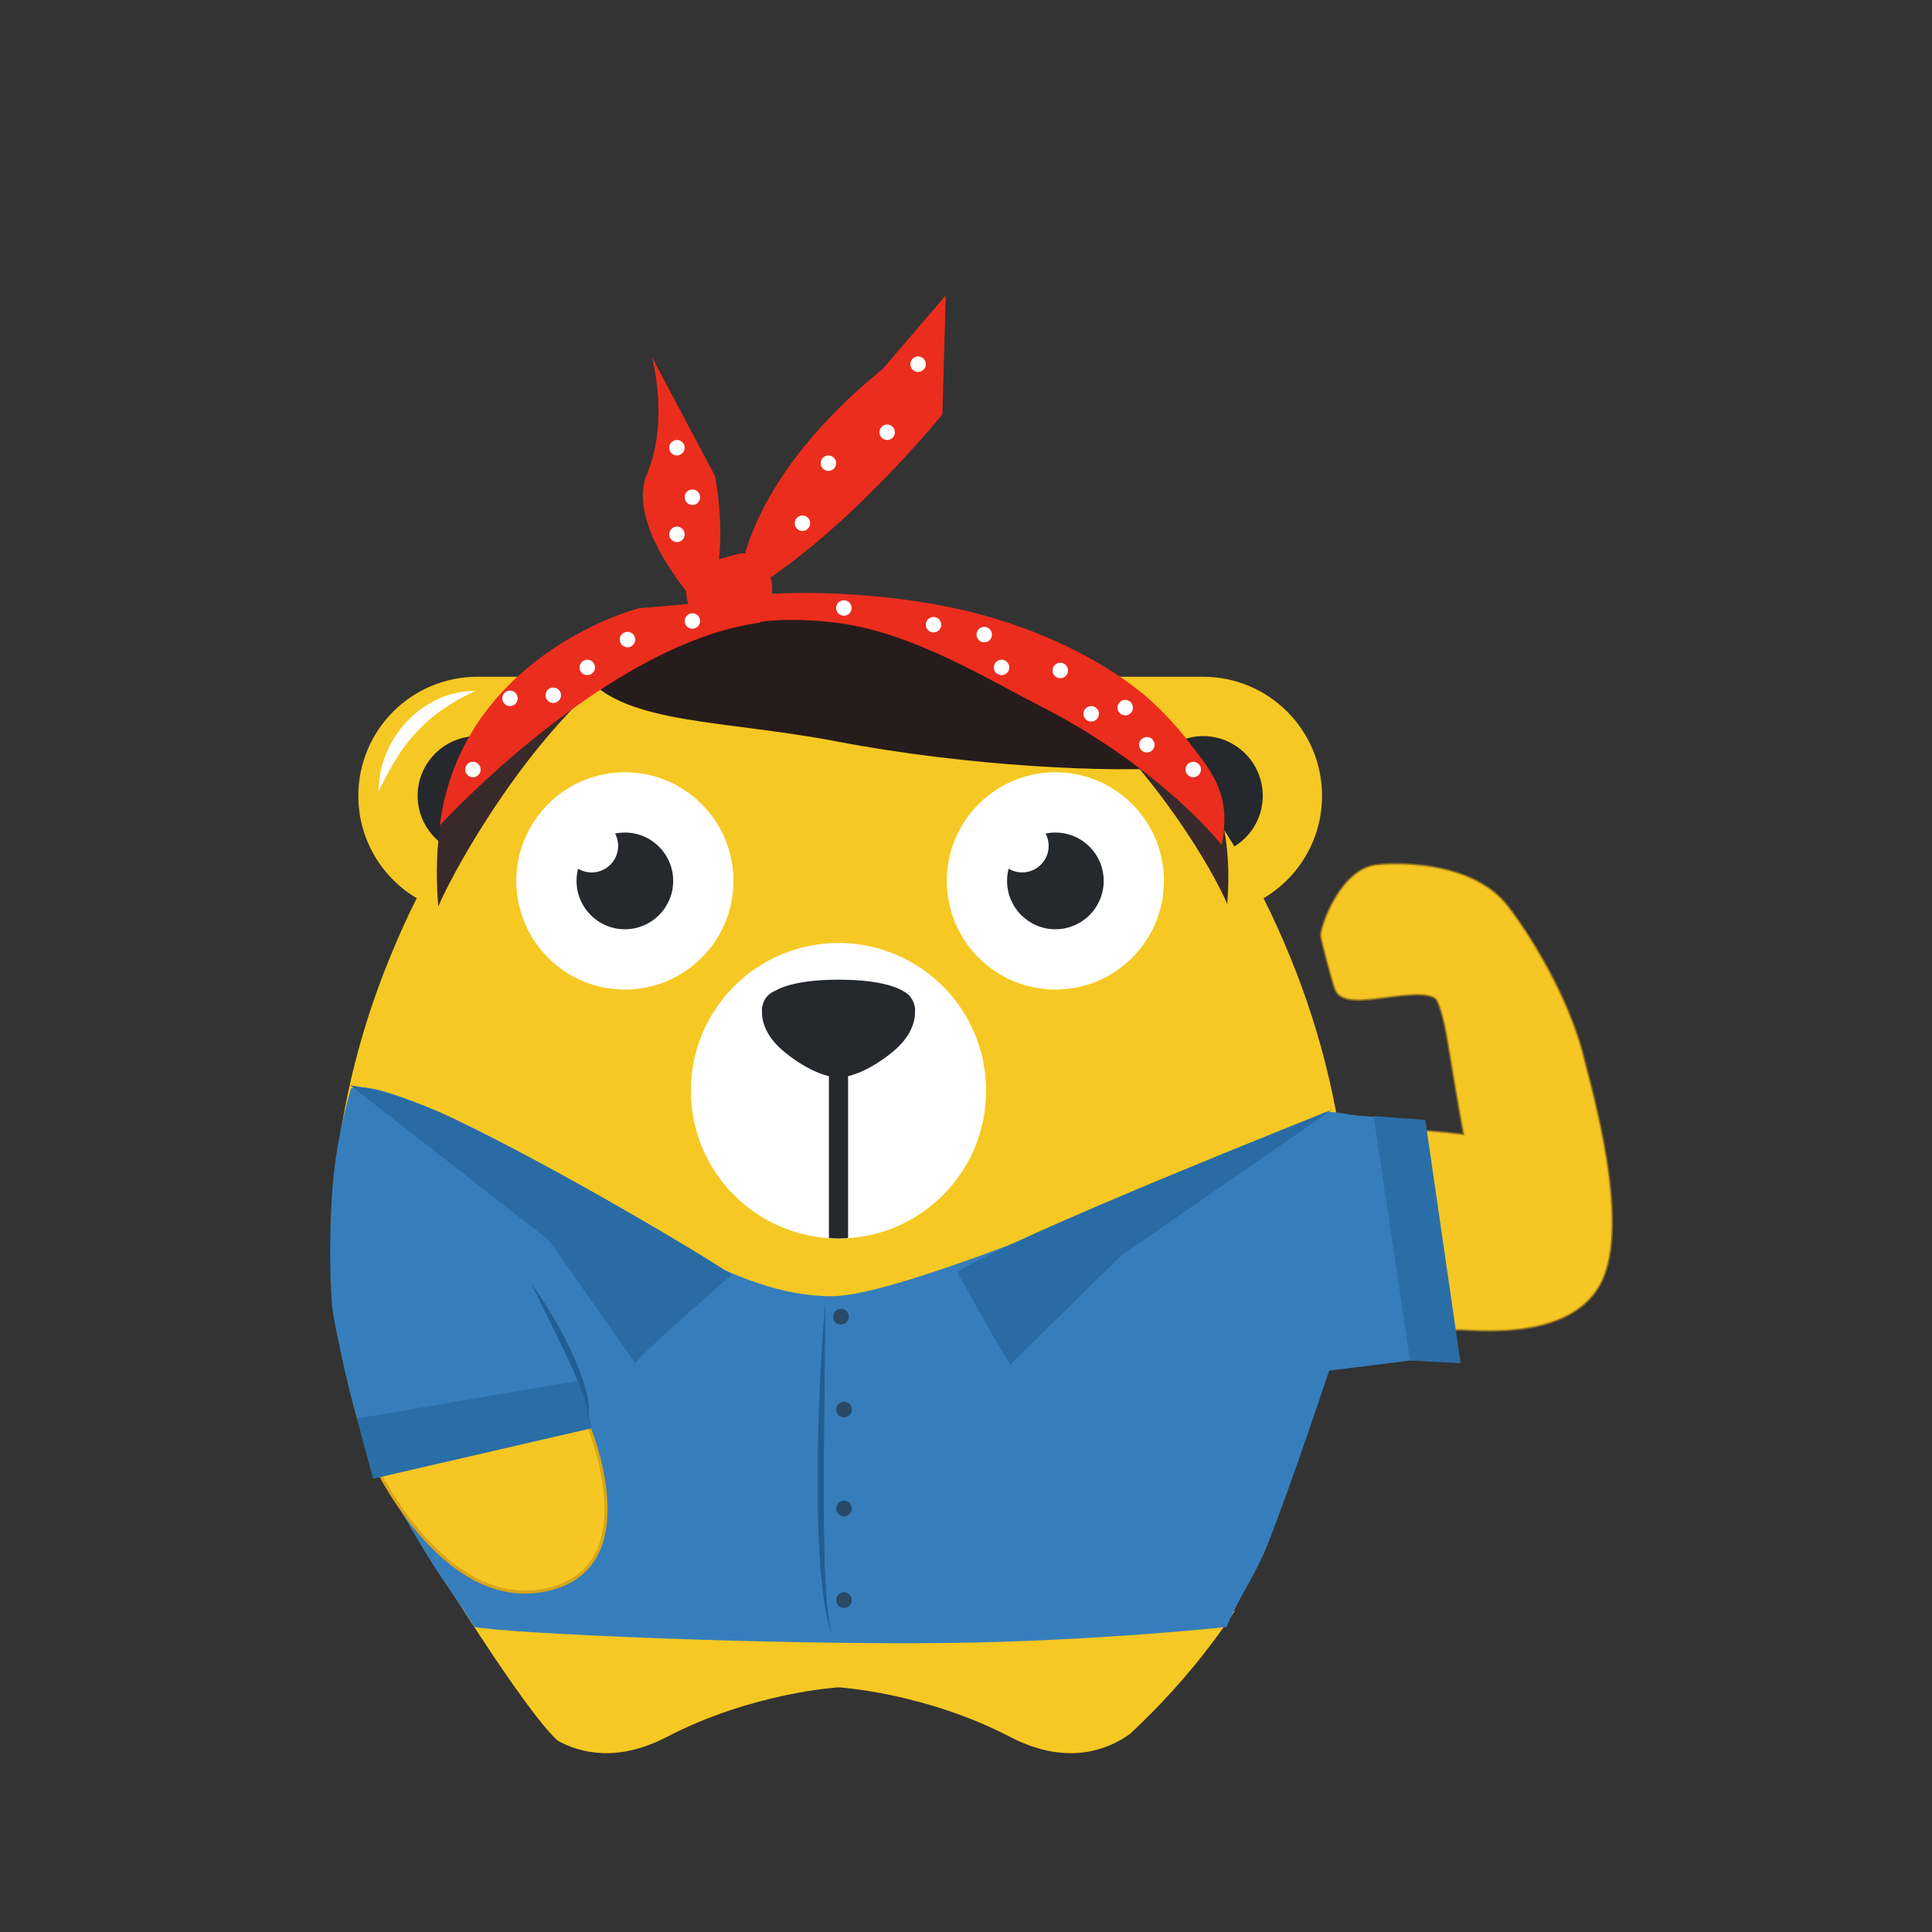 <?xml version="1.0" encoding="UTF-8" standalone="no"?>
<svg width="1200px" height="1200px" viewBox="0 0 1200 1200" version="1.1" xmlns="http://www.w3.org/2000/svg" xmlns:xlink="http://www.w3.org/1999/xlink">
    <rect x="0" y="0" width="1200" height="1200" fill="#333333" stroke="none"/>
    <!-- Generator: Sketch 42 (36781) - http://www.bohemiancoding.com/sketch -->
    <title>20</title>
    <desc>Created with Sketch.</desc>
    <defs></defs>
    <g id="Page-1" stroke="none" stroke-width="1" fill="none" fill-rule="evenodd">
        <g id="20">
            <g id="Group" transform="translate(191, 108)">
                <g id="Mascot_EPS" transform="translate(14.977, 312.113)">
                    <g id="Group-3" fill="#F6C823">
                        <path d="M595.583,174.816 C590.433,162.245 584.958,149.843 578.827,137.818 C600.552,124.937 615.165,101.306 615.165,74.202 C615.165,33.352 582.08,0.238 541.266,0.238 L90.483,0.238 C49.669,0.238 16.587,33.352 16.587,74.202 C16.587,101.285 31.174,124.901 52.872,137.787 C46.741,149.808 41.269,162.206 36.119,174.773 C16.663,222.238 4.311,273.346 0.591,326.886 C0.307,333.255 0,339.62 0,346.06 C0,392.33 7.519,436.815 21.208,478.497 C25.291,490.23 113.865,637.088 140.416,661.05 C154.581,668.843 177.66,674.601 208.229,658.715 C261.53,631.015 314.832,627.936 314.832,627.936 C314.832,627.936 368.133,631.015 421.435,658.715 C457.25,677.326 482.785,666.247 495.725,656.972 C520.377,634.071 542.422,608.416 561.1,580.268 C559.902,580.771 558.855,581.386 557.626,581.861 C546.781,585.995 534.824,589.072 521.356,588.978 C508.562,588.666 494.316,585.837 482.921,576.691 C471.539,567.697 465.288,554.388 462.289,541.769 C456.45,516.085 459.338,490.958 462.923,468.15 C466.8,445.297 472.372,424.519 477.674,406.922 C488.398,371.75 498.033,349.268 498.033,349.268 C498.033,349.268 489.967,372.392 481.744,408.006 C477.695,425.799 631.684,395.093 631.684,346.06 C631.684,339.622 631.379,333.259 631.095,326.892 C627.375,273.366 615.03,222.271 595.583,174.816 Z" id="Fill-1"></path>
                    </g>
                    <path d="M249.578,127.038 C249.578,164.313 219.387,194.532 182.143,194.532 C144.901,194.532 114.708,164.313 114.708,127.038 C114.708,89.761 144.901,59.542 182.143,59.542 C219.387,59.542 249.578,89.761 249.578,127.038" id="Fill-4" fill="#FFFFFF"></path>
                    <path d="M212.154,127.038 C212.154,143.626 198.718,157.073 182.143,157.073 C165.57,157.073 152.135,143.626 152.135,127.038 C152.135,110.448 165.57,97.001 182.143,97.001 C198.718,97.001 212.154,110.448 212.154,127.038" id="Fill-5" fill="#25282C"></path>
                    <path d="M90.483,37.096 C70.008,37.096 53.41,53.709 53.41,74.202 C53.41,87.493 60.449,99.063 70.943,105.617 C83.772,84.528 98.089,64.454 113.836,45.602 C107.446,40.367 99.385,37.096 90.483,37.096" id="Fill-6" fill="#25282C"></path>
                    <path d="M541.266,37.096 C532.345,37.096 524.273,40.379 517.877,45.633 C533.62,64.483 547.931,84.557 560.758,105.642 C571.277,99.096 578.339,87.513 578.339,74.202 C578.339,53.709 561.741,37.096 541.266,37.096" id="Fill-7" fill="#25282C"></path>
                    <path d="M177.967,105.28 C177.967,114.388 170.591,121.77 161.494,121.77 C152.394,121.77 145.018,114.388 145.018,105.28 C145.018,96.174 152.394,88.793 161.494,88.793 C170.591,88.793 177.967,96.174 177.967,105.28" id="Fill-8" fill="#FFFFFF"></path>
                    <path d="M516.976,127.038 C516.976,164.313 486.785,194.532 449.541,194.532 C412.297,194.532 382.106,164.313 382.106,127.038 C382.106,89.761 412.297,59.542 449.541,59.542 C486.785,59.542 516.976,89.761 516.976,127.038" id="Fill-9" fill="#FFFFFF"></path>
                    <path d="M479.55,127.038 C479.55,143.626 466.114,157.073 449.541,157.073 C432.966,157.073 419.53,143.626 419.53,127.038 C419.53,110.448 432.966,97.001 449.541,97.001 C466.114,97.001 479.55,110.448 479.55,127.038" id="Fill-10" fill="#25282C"></path>
                    <path d="M445.365,105.28 C445.365,114.388 437.987,121.77 428.889,121.77 C419.791,121.77 412.416,114.388 412.416,105.28 C412.416,96.174 419.791,88.793 428.889,88.793 C437.987,88.793 445.365,96.174 445.365,105.28" id="Fill-11" fill="#FFFFFF"></path>
                    <path d="M406.521,257.366 C406.521,308.048 365.471,349.135 314.832,349.135 C264.193,349.135 223.143,308.048 223.143,257.366 C223.143,206.682 264.193,165.595 314.832,165.595 C365.471,165.595 406.521,206.682 406.521,257.366" id="Fill-12" fill="#FFFFFF"></path>
                    <path d="M308.881,348.834 C310.857,348.963 312.82,349.135 314.828,349.135 C316.839,349.135 318.803,348.963 320.781,348.834 L320.781,229.556 L308.881,229.556 L308.881,348.834" id="Fill-13" fill="#25282C"></path>
                    <path d="M362.403,207.257 C362.403,205.988 362.163,204.789 361.821,203.632 C361.671,203.065 361.55,202.731 361.55,202.731 L361.541,202.731 C361.112,201.599 360.531,200.557 359.818,199.606 L359.822,199.594 C359.822,199.594 354.436,188.48 315.374,188.375 L315.374,188.363 C315.279,188.363 315.199,188.369 315.103,188.369 C315.009,188.369 314.926,188.363 314.832,188.363 L314.832,188.375 C292.105,188.436 280.804,192.212 275.313,195.374 C271.997,196.706 269.391,199.381 268.124,202.731 L268.104,202.731 C268.104,202.731 267.962,203.123 267.797,203.782 C267.482,204.895 267.259,206.044 267.259,207.257 C267.259,207.366 267.288,207.468 267.292,207.576 C267.06,213.342 268.949,223.495 282.012,233.911 C294.864,244.159 304.736,247.503 310.162,248.612 C310.575,248.706 310.997,248.764 311.418,248.833 C313.553,249.179 314.822,249.177 314.822,249.177 L314.832,249.177 C314.832,249.177 316.096,249.177 318.223,248.835 C318.655,248.764 319.089,248.706 319.513,248.608 C324.944,247.495 334.808,244.143 347.642,233.911 C360.652,223.537 362.578,213.424 362.364,207.647 C362.368,207.514 362.403,207.391 362.403,207.257" id="Fill-14" fill="#25282C"></path>
                    <path d="M507.045,396.979 C507.045,396.979 506.908,402.346 506.075,410.136 C505.196,417.917 503.473,428.09 501.413,438.163 C499.268,448.22 496.822,458.208 494.615,465.703 C493.59,469.458 492.365,472.558 491.745,474.768 C491.019,476.963 490.479,478.212 490.479,478.212 C490.479,478.212 489.611,472.91 489.542,464.982 C489.515,457.066 490.552,446.586 492.682,436.337 C494.844,426.091 498.06,416.101 501.142,408.835 C504.268,401.57 507.045,396.979 507.045,396.979" id="Fill-17" fill="#FFFFFF"></path>
                    <path d="M89.304,9.219 C89.304,9.219 83.787,11.335 76.592,15.658 C72.967,17.75 68.931,20.387 64.893,23.503 C60.824,26.572 56.824,30.223 53.147,34.159 C49.357,38.013 46.177,42.385 43.131,46.515 C40.395,50.843 37.737,54.902 35.804,58.656 C33.628,62.292 32.111,65.532 30.996,67.804 C29.847,70.066 29.062,71.355 29.062,71.355 C29.062,71.355 29.075,69.893 29.321,67.337 C29.711,64.829 29.694,61.018 31.034,56.782 C31.971,52.404 33.93,47.551 36.389,42.472 C39.057,37.492 42.536,32.505 46.657,28.036 C55.033,19.182 65.953,13.132 74.636,10.943 C83.323,8.57 89.304,9.219 89.304,9.219" id="Fill-18" fill="#FFFFFF"></path>
                </g>
                <path d="M805.826,683.772 C823.161,646.435 795.533,563.457 790.227,544.704 C779.758,507.71 754.296,469.848 739.78,452.361 C715.938,423.637 665.1,428.232 656.556,429.88 C634.899,434.059 623.946,470.015 624.731,474.963 C625.193,477.908 632.628,502.745 634.781,507.659 C637.076,512.937 643.183,513.555 647.564,513.555 C652.997,513.555 659.628,512.474 666.748,511.307 C673.89,510.135 681.285,508.912 687.314,508.912 C694.287,508.912 696.942,510.536 697.892,511.801 C702.189,518.826 705.13,533.779 708.583,551.318 C712.036,568.857 717.794,595.244 717.794,595.244 C717.794,595.244 699.579,593.527 686.83,593.527 C682.612,593.527 678.287,594.101 673.979,595.244 C645.944,602.665 633.909,624.124 629.618,634.489 C618.955,625.099 605.818,620.148 591.533,620.148 C564.072,620.148 537.471,638.884 532.241,661.962 C531.572,665.388 516.494,746.194 542.459,781.372 C550.389,792.12 561.322,797.578 574.937,797.578 C577.339,797.578 579.859,797.418 582.62,797.022 L583.458,796.726 C635.81,767.636 636.26,754.073 636.766,739.706 C636.946,734.063 637.126,728.729 641.462,721.938 C645.916,722.531 651.006,722.84 656.556,722.84 C674.727,722.84 695.142,719.642 708.712,717.537 C712.26,716.975 715.348,716.494 717.794,716.16 C724.706,715.217 787.866,722.459 805.826,683.772 Z" id="Shape" stroke-opacity="0.471" stroke="#DAA518" stroke-width="1.728" fill="#F6C724" transform="translate(669.377, 613.078) rotate(2) translate(-669.377, -613.078) "></path>
                <path d="M203.577,273.439 C292.537,223.893 534.556,286.356 534.556,384.588 C495.841,384.588 406.879,373.107 325.654,350.053 C257.928,330.83 197.203,328.355 174.537,296.637" id="Fill-187" fill="#271C1C" transform="translate(354.547, 320.327) rotate(-5) translate(-354.547, -320.327) "></path>
                <path d="M259.848,281.917 C207.792,287.129 67.919,293.294 81.222,455.1 C93.311,425.828 176.93,276.749 259.848,281.917 Z" id="Fill-189" fill="#382A2A"></path>
                <path d="M571.964,281.989 C559.901,295.201 381.042,291.756 394.345,453.562 C406.434,424.291 478.039,304.654 571.964,281.989 Z" id="Fill-189" fill="#382A2A" transform="translate(482.801, 367.776) scale(-1, 1) translate(-482.801, -367.776) "></path>
                <g transform="translate(327.67, 328.521) rotate(315) translate(-327.67, -328.521) translate(99.168, 95.013)" fill="#EB2D1D">
                    <path d="M316.84,323.858 C305.912,290.303 293.384,236.811 264.965,199.918 C243.094,171.527 225.498,161.022 225.498,161.022 L248.773,158.058 C248.773,158.058 289.701,193.526 323.222,245.536 C343.547,277.072 360.09,315.768 366.173,353.232 C368.844,369.687 369.357,387.276 366.173,409.686 C363.745,426.774 363.247,448.032 335.857,465.674 C335.857,465.674 343.416,405.461 316.84,323.858 Z" id="Fill-456"></path>
                    <path d="M183.915,105.892 C160.214,92.296 74.707,56.676 1.063,113.756 C1.063,113.756 154.046,106.887 230.827,165.362 L243.365,155.705" id="Fill-458"></path>
                    <path d="M231.993,144.726 C231.993,144.726 274.967,95.484 396.216,107.795 L456.073,103.178 L402.355,153.959 C402.355,153.959 301.059,164.73 231.993,144.726" id="Fill-459"></path>
                    <path d="M210.871,135.194 C210.871,135.194 212.405,64.41 246.171,50.561 C279.936,36.711 299.889,1.319 299.889,1.319 L275.332,81.336 C275.332,81.336 244.636,127.5 210.871,135.194" id="Fill-460"></path>
                    <path d="M231.611,160.363 L211.947,149.216 C204.517,145.003 202.891,133.791 208.313,124.174 C213.737,114.558 224.158,110.177 231.59,114.39 L251.255,125.539 C258.684,129.752 260.312,140.962 254.888,150.58 C249.462,160.197 239.041,164.578 231.611,160.363 Z" id="Fill-457"></path>
                </g>
                <g transform="translate(97.93, 113.391)" id="Oval-45" fill="#FFFFFF">
                    <ellipse cx="409.96" cy="218.133" rx="4.8" ry="4.805"></ellipse>
                    <ellipse cx="423.401" cy="241.195" rx="4.8" ry="4.805"></ellipse>
                    <ellipse cx="452.204" cy="256.57" rx="4.8" ry="4.805"></ellipse>
                    <ellipse cx="369.636" cy="195.07" rx="4.8" ry="4.805"></ellipse>
                    <ellipse cx="235.223" cy="156.248" rx="4.8" ry="4.805"></ellipse>
                    <ellipse cx="388.838" cy="221.977" rx="4.8" ry="4.805"></ellipse>
                    <ellipse cx="322.4" cy="172.777" rx="4.8" ry="4.805"></ellipse>
                    <ellipse cx="290.908" cy="166.627" rx="4.8" ry="4.805"></ellipse>
                    <ellipse cx="333.153" cy="193.148" rx="4.8" ry="4.805"></ellipse>
                    <ellipse transform="translate(54.725, 210.445) scale(-1, 1) translate(-54.725, -210.445) " cx="54.725" cy="210.445" rx="4.8" ry="4.805"></ellipse>
                    <ellipse transform="translate(262.106, 47.086) scale(-1, 1) translate(-262.106, -47.086) " cx="262.106" cy="47.086" rx="4.8" ry="4.805"></ellipse>
                    <ellipse transform="translate(225.622, 66.305) scale(-1, 1) translate(-225.622, -66.305) " cx="225.622" cy="66.305" rx="4.8" ry="4.805"></ellipse>
                    <ellipse transform="translate(4.8, 256.57) scale(-1, 1) translate(-4.8, -256.57) " cx="4.8" cy="256.57" rx="4.8" ry="4.805"></ellipse>
                    <ellipse transform="translate(131.533, 110.508) scale(-1, 1) translate(-131.533, -110.508) " cx="131.533" cy="110.508" rx="4.8" ry="4.805"></ellipse>
                    <ellipse transform="translate(75.847, 193.148) scale(-1, 1) translate(-75.847, -193.148) " cx="75.847" cy="193.148" rx="4.8" ry="4.805"></ellipse>
                    <ellipse transform="translate(141.134, 164.32) scale(-1, 1) translate(-141.134, -164.32) " cx="141.134" cy="164.32" rx="4.8" ry="4.805"></ellipse>
                    <ellipse transform="translate(27.843, 212.367) scale(-1, 1) translate(-27.843, -212.367) " cx="27.843" cy="212.367" rx="4.8" ry="4.805"></ellipse>
                    <ellipse transform="translate(100.81, 175.852) scale(-1, 1) translate(-100.81, -175.852) " cx="100.81" cy="175.852" rx="4.8" ry="4.805"></ellipse>
                    <ellipse transform="translate(131.533, 56.695) scale(-1, 1) translate(-131.533, -56.695) " cx="131.533" cy="56.695" rx="4.8" ry="4.805"></ellipse>
                    <ellipse transform="translate(281.308, 4.805) scale(-1, 1) translate(-281.308, -4.805) " cx="281.308" cy="4.805" rx="4.8" ry="4.805"></ellipse>
                    <ellipse transform="translate(141.134, 87.445) scale(-1, 1) translate(-141.134, -87.445) " cx="141.134" cy="87.445" rx="4.8" ry="4.805"></ellipse>
                    <ellipse cx="209.492" cy="103.589" rx="4.8" ry="4.805"></ellipse>
                </g>
                <path d="M76.457,861.432 C63.509,840.519 38.932,797.878 38.932,797.878 C38.932,797.878 34.211,785.032 29.438,768.232 C22.838,745.005 17.01,714.085 16.15,709.819 C14.206,700.171 12.633,658.662 16.15,623.054 C19.075,593.44 27.064,567.941 27.064,567.941 C57.348,558.838 199.048,648.188 199.048,648.188 C203.028,645.675 264.305,697.551 325.944,697.095 C382.489,696.677 631.613,583.052 631.613,583.052 C639.326,581.812 643.969,584.504 656.087,585.211 C676.828,586.422 678.084,591.282 678.084,591.282 L705.768,725.248 L693.903,735.895 L634.567,743.349 C634.567,743.349 610.169,816.738 595.645,853.02 C588.927,869.803 577.557,885.762 570.838,902.545 C570.838,902.545 489.092,911.468 396,912.497 C288.297,913.686 126.03,906.757 103.735,902.545 C95.082,888.569 85.11,875.408 76.457,861.432 Z" id="Fill-79" fill="#367EBB"></path>
                <path d="M50.594,883.668 C50.594,883.668 24.204,788.038 90.839,784.022 C157.475,780.007 186.358,880.617 186.358,880.617 L50.594,883.668 Z" id="Path-1628" stroke="#DAA517" stroke-width="1.92" fill="#F6C724" transform="translate(115.898, 833.787) rotate(172) translate(-115.898, -833.787) "></path>
                <path d="M321.637,701.1 C321.637,701.1 321.54,714.08 321.398,733.544 C321.344,738.41 321.285,743.682 321.223,749.258 C321.164,754.834 321.099,760.714 321.032,766.797 C320.973,772.88 320.916,779.165 320.855,785.552 C320.814,791.938 320.771,798.426 320.728,804.914 C320.72,811.402 320.712,817.889 320.704,824.276 C320.753,830.662 320.798,836.947 320.844,843.029 C320.968,849.111 321.089,854.99 321.201,860.565 C321.304,866.14 321.685,871.408 321.838,876.273 C322.059,881.138 322.567,885.594 322.825,889.547 C323.155,893.498 323.835,896.936 324.18,899.773 C324.303,901.193 324.655,902.454 324.991,903.551 C325.3,904.648 325.564,905.582 325.779,906.339 C326.206,907.855 326.432,908.663 326.432,908.663 C326.432,908.663 326.134,907.857 325.569,906.347 C325.29,905.592 324.94,904.66 324.532,903.564 C324.099,902.469 323.631,901.209 323.381,899.791 C322.811,896.958 321.868,893.519 321.279,889.567 C320.758,885.616 319.987,881.158 319.538,876.293 C319.113,871.427 318.503,866.155 318.221,860.579 C317.922,855.002 317.465,849.122 317.347,843.037 C317.172,836.954 316.895,830.667 316.901,824.279 C316.877,817.891 316.855,811.401 316.831,804.912 C316.92,798.423 317.006,791.934 317.092,785.546 C317.274,779.158 317.457,772.872 317.629,766.789 C317.882,760.706 318.127,754.826 318.36,749.25 C318.659,743.675 318.941,738.403 319.202,733.536 C320.347,714.072 321.637,701.1 321.637,701.1" id="Fill-84" fill="#1F5F95"></path>
                <path d="M336.788,763.903 C340.759,769.121 334.866,775.019 329.655,771.045 C325.684,765.827 331.577,759.931 336.788,763.903" id="Fill-97" fill-opacity="0.565" fill="#1F2228"></path>
                <path d="M334.869,706.248 C338.838,711.466 332.947,717.362 327.734,713.389 C323.765,708.172 329.656,702.273 334.869,706.248" id="Fill-98" fill-opacity="0.565" fill="#1F2228"></path>
                <path d="M338.091,828.976 C338.091,831.666 335.912,833.85 333.222,833.85 C330.533,833.85 328.352,831.666 328.352,828.976 C328.352,826.283 330.533,824.1 333.222,824.1 C335.912,824.1 338.091,826.283 338.091,828.976" id="Fill-99" fill-opacity="0.565" fill="#1F2228"></path>
                <path d="M338.091,885.861 C338.091,888.554 335.912,890.735 333.222,890.735 C330.533,890.735 328.352,888.554 328.352,885.861 C328.352,883.169 330.533,880.987 333.222,880.987 C335.912,880.987 338.091,883.169 338.091,885.861" id="Fill-100" fill-opacity="0.565" fill="#1F2228"></path>
                <path d="M636.395,581.245 C636.395,581.245 434.308,661.229 403.629,682.187 C403.629,682.187 430.256,730.791 436.587,739.565 L505.121,672.091" id="Fill-106" fill="#296CA5"></path>
                <path d="M263.586,566.132 C263.586,566.132 236.571,568.98 199.372,586.748 C136.123,616.959 45.866,670.605 26.549,683.802 C26.549,683.802 80.18,729.967 86.511,738.74 L140.254,662.347" id="Fill-106" fill="#296CA5" transform="translate(145.067, 652.436) scale(-1, 1) translate(-145.067, -652.436) "></path>
                <polygon id="Path-1630" fill="#2A6EA8" points="662.111 585.211 694.278 587.58 716.215 738.74 684.774 736.997"></polygon>
                <polygon id="Path-1630" fill="#2A6EA8" transform="translate(103.929, 779.986) rotate(85) translate(-103.929, -779.986) " points="79.1 710.9 109.379 707.624 128.759 845.578 90.632 852.347"></polygon>
                <path d="M158.413,684.872 C158.413,684.872 158.316,690.641 158.173,699.292 C158.12,701.454 158.06,703.797 157.999,706.276 C157.94,708.754 157.875,711.367 157.808,714.071 C157.749,716.774 157.692,719.568 157.63,722.406 C157.59,725.244 157.547,728.128 157.504,731.012 C157.496,733.895 157.488,736.778 157.48,739.617 C157.528,742.455 157.574,745.248 157.62,747.951 C157.743,750.654 157.864,753.267 157.977,755.745 C158.079,758.223 158.461,760.564 158.614,762.727 C158.835,764.889 159.343,766.869 159.601,768.626 C159.931,770.382 160.611,771.91 160.955,773.171 C161.079,773.802 161.431,774.362 161.767,774.85 C162.076,775.338 162.34,775.753 162.555,776.089 C162.982,776.763 163.208,777.122 163.208,777.122 C163.208,777.122 162.909,776.764 162.345,776.093 C162.065,775.757 161.716,775.343 161.307,774.856 C160.875,774.369 160.407,773.809 160.157,773.179 C159.587,771.92 158.644,770.391 158.055,768.635 C157.534,766.879 156.762,764.898 156.313,762.735 C155.889,760.573 155.279,758.23 154.996,755.752 C154.698,753.273 154.241,750.659 154.123,747.955 C153.948,745.251 153.671,742.457 153.677,739.618 C153.652,736.779 153.631,733.895 153.607,731.011 C153.695,728.126 153.781,725.243 153.867,722.403 C154.05,719.565 154.233,716.771 154.405,714.067 C154.658,711.364 154.902,708.75 155.136,706.272 C155.434,703.794 155.717,701.451 155.977,699.288 C157.122,690.637 158.413,684.872 158.413,684.872" id="Fill-84" fill="#1F5F95" transform="translate(158.407, 730.997) scale(-1, 1) rotate(25) translate(-158.407, -730.997) "></path>
            </g>
        </g>
    </g>
</svg>